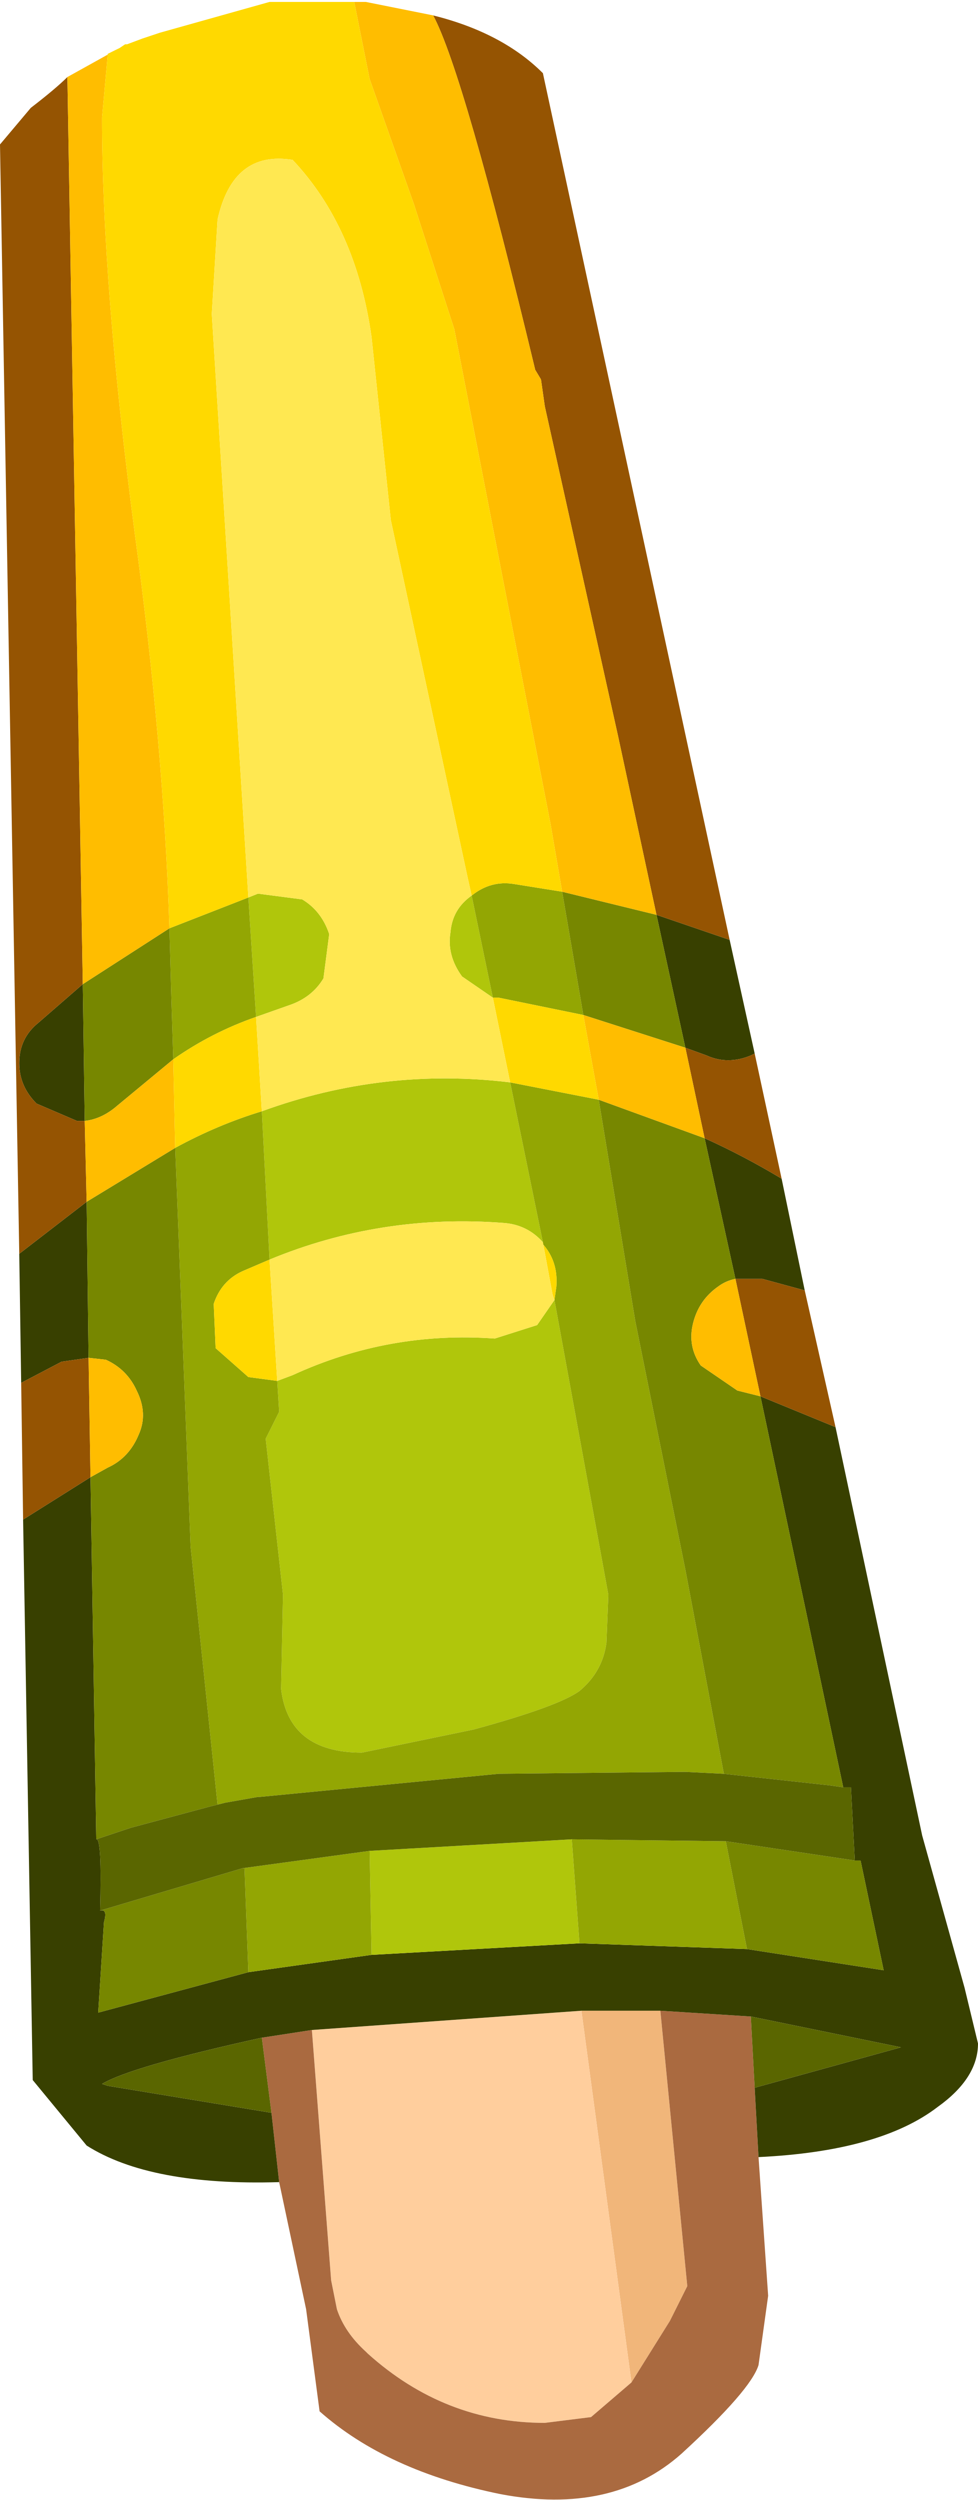 <?xml version="1.0" encoding="UTF-8" standalone="no"?>
<svg xmlns:ffdec="https://www.free-decompiler.com/flash" xmlns:xlink="http://www.w3.org/1999/xlink" ffdec:objectType="shape" height="64.9px" width="25.4px" xmlns="http://www.w3.org/2000/svg">
  <g transform="matrix(1.0, 0.0, 0.0, 1.0, 7.9, 3.35)">
    <path d="M7.2 48.85 L9.25 48.85 9.95 56.0 9.5 56.9 8.5 58.5 7.2 48.85" fill="#f1b67a" fill-rule="evenodd" stroke="none"/>
    <path d="M0.2 49.35 L7.2 48.85 8.5 58.5 7.45 59.4 6.25 59.55 Q3.65 59.55 1.65 57.75 L1.6 57.7 Q1.05 57.2 0.85 56.6 L0.7 55.85 0.2 49.35" fill="#ffce9d" fill-rule="evenodd" stroke="none"/>
    <path d="M9.25 48.85 L11.6 49.0 11.7 50.85 11.8 52.65 12.05 56.25 11.8 58.05 Q11.6 58.7 9.8 60.35 8.0 61.95 5.1 61.4 2.15 60.8 0.4 59.25 L0.05 56.6 -0.65 53.3 -0.85 51.5 -1.1 49.55 0.2 49.35 0.7 55.85 0.85 56.6 Q1.05 57.2 1.6 57.7 L1.65 57.75 Q3.65 59.55 6.25 59.55 L7.45 59.4 8.5 58.5 9.5 56.9 9.95 56.0 9.25 48.85" fill="#aa6a40" fill-rule="evenodd" stroke="none"/>
    <path d="M9.9 23.85 L9.15 20.4 11.05 21.05 11.7 24.0 11.6 24.05 Q11.0 24.3 10.45 24.05 L9.9 23.85 M11.2 29.85 L10.4 26.2 Q11.4 26.65 12.4 27.25 L13.0 30.15 11.9 29.85 11.2 29.85 M11.85 32.9 L13.8 33.7 16.05 44.3 17.15 48.25 17.5 49.7 Q17.5 50.6 16.45 51.35 14.95 52.5 11.8 52.65 L11.7 50.85 15.5 49.8 11.6 49.0 9.25 48.85 7.2 48.85 0.2 49.35 -1.1 49.55 Q-4.5 50.3 -5.25 50.75 L-5.1 50.8 -0.85 51.5 -0.65 53.3 Q-4.0 53.4 -5.65 52.35 L-7.05 50.65 -7.3 36.1 -5.55 35.0 -5.4 44.4 Q-5.25 44.35 -5.3 46.25 -5.1 46.2 -5.2 46.55 L-5.35 48.9 -1.45 47.85 1.75 47.4 7.15 47.1 11.5 47.25 15.05 47.8 14.45 44.95 14.3 44.95 14.2 43.05 14.0 43.05 11.85 32.9 M-7.35 32.55 L-7.4 29.2 -5.65 27.85 -5.6 31.9 -6.3 32.0 -7.35 32.55 M-5.7 25.75 L-5.9 25.75 -6.95 25.3 Q-7.4 24.85 -7.4 24.25 -7.4 23.6 -6.9 23.2 L-5.75 22.2 -5.7 25.75" fill="#384000" fill-rule="evenodd" stroke="none"/>
    <path d="M4.9 22.55 L4.1 22.0 Q3.7 21.45 3.8 20.85 3.85 20.25 4.35 19.9 L4.9 22.55 M-1.45 19.95 L-1.2 19.85 -0.05 20.0 Q0.45 20.3 0.65 20.9 L0.5 22.05 Q0.2 22.55 -0.4 22.75 L-1.25 23.05 -1.45 19.95 M-1.1 25.5 Q2.05 24.35 5.35 24.75 L6.2 28.9 Q5.8 28.45 5.2 28.4 2.0 28.15 -0.9 29.35 L-1.1 25.5 M-0.7 32.5 L-0.3 32.35 Q2.2 31.2 4.95 31.4 L6.05 31.05 6.5 30.4 7.9 38.05 7.85 39.3 Q7.75 40.05 7.15 40.55 6.6 40.95 4.4 41.55 L1.5 42.15 Q-0.4 42.15 -0.6 40.5 L-0.55 38.05 -1.0 34.0 -0.65 33.3 -0.7 32.5 M1.75 47.4 L1.7 44.7 6.95 44.4 7.15 47.1 1.75 47.4" fill="#b0c60b" fill-rule="evenodd" stroke="none"/>
    <path d="M-3.5 20.75 L-1.45 19.95 -1.25 23.05 Q-2.4 23.45 -3.4 24.15 L-3.45 22.55 -3.5 20.75 M4.35 19.9 Q4.85 19.5 5.45 19.6 L6.7 19.8 7.25 23.0 5.05 22.55 4.9 22.55 4.35 19.9 M5.35 24.75 L7.65 25.2 8.6 30.95 9.9 37.4 10.9 42.7 9.9 42.65 9.85 42.65 5.05 42.7 -1.15 43.3 -1.2 43.3 -2.05 43.45 -2.25 43.5 -2.95 36.8 -3.35 26.45 Q-2.25 25.85 -1.1 25.5 L-0.9 29.35 -1.6 29.65 Q-2.15 29.9 -2.35 30.5 L-2.3 31.65 -1.45 32.4 -0.7 32.5 -0.65 33.3 -1.0 34.0 -0.55 38.05 -0.6 40.5 Q-0.4 42.15 1.5 42.15 L4.4 41.55 Q6.6 40.95 7.15 40.55 7.75 40.05 7.85 39.3 L7.9 38.05 6.5 30.4 6.55 30.05 Q6.6 29.4 6.2 28.95 L6.2 28.9 5.35 24.75 M1.7 44.7 L1.75 47.4 -1.45 47.85 -1.55 45.15 -1.6 45.15 1.7 44.7 M7.15 47.1 L6.95 44.4 10.95 44.45 11.5 47.25 7.15 47.1" fill="#93a603" fill-rule="evenodd" stroke="none"/>
    <path d="M6.7 19.8 L9.15 20.4 9.9 23.85 7.25 23.0 6.7 19.8 M7.65 25.2 L10.4 26.2 11.2 29.85 Q10.95 29.9 10.75 30.05 10.25 30.4 10.1 31.0 9.95 31.6 10.3 32.1 L11.25 32.75 11.85 32.9 14.0 43.05 13.65 43.0 10.9 42.7 9.9 37.4 8.6 30.95 7.65 25.2 M-3.35 26.45 L-2.95 36.8 -2.25 43.5 -2.45 43.55 -4.5 44.1 -5.4 44.4 -5.55 35.0 -5.1 34.75 Q-4.55 34.5 -4.3 33.9 -4.05 33.35 -4.35 32.75 -4.6 32.2 -5.15 31.95 L-5.6 31.9 -5.65 27.85 -3.35 26.45 M-1.6 45.15 L-1.55 45.15 -1.45 47.85 -5.35 48.9 -5.2 46.55 Q-5.1 46.2 -5.3 46.25 L-1.6 45.15 M14.3 44.95 L14.45 44.95 15.05 47.8 11.5 47.25 10.95 44.45 14.3 44.95 M-5.7 25.75 L-5.75 22.2 -3.5 20.75 -3.45 22.55 -3.4 24.15 -4.85 25.35 Q-5.25 25.7 -5.7 25.75" fill="#778700" fill-rule="evenodd" stroke="none"/>
    <path d="M10.9 42.7 L13.65 43.0 14.0 43.05 14.2 43.05 14.3 44.95 10.95 44.45 6.95 44.4 1.7 44.7 -1.6 45.15 -5.3 46.25 Q-5.25 44.35 -5.4 44.4 L-4.5 44.1 -2.45 43.55 -2.25 43.5 -2.05 43.45 -1.2 43.3 -1.15 43.3 5.05 42.7 9.85 42.65 9.9 42.65 10.9 42.7 M11.6 49.0 L15.5 49.8 11.7 50.85 11.6 49.0 M-1.1 49.55 L-0.85 51.5 -5.1 50.8 -5.25 50.75 Q-4.5 50.3 -1.1 49.55" fill="#5a6600" fill-rule="evenodd" stroke="none"/>
    <path d="M9.15 20.4 L8.15 15.75 6.25 7.2 6.15 6.5 6.0 6.25 Q4.15 -1.45 3.35 -2.95 5.15 -2.5 6.2 -1.45 L11.05 21.05 9.15 20.4 M10.4 26.2 L9.9 23.85 10.45 24.05 Q11.0 24.3 11.6 24.05 L11.7 24.0 12.4 27.25 Q11.4 26.65 10.4 26.2 M11.85 32.9 L11.2 29.85 11.9 29.85 13.0 30.15 13.8 33.7 11.85 32.9 M-7.3 36.1 L-7.35 32.55 -6.3 32.0 -5.6 31.9 -5.55 35.0 -7.3 36.1 M-7.4 29.2 L-7.9 0.4 -7.1 -0.55 Q-6.45 -1.05 -6.15 -1.35 L-5.75 22.2 -6.9 23.2 Q-7.4 23.6 -7.4 24.25 -7.4 24.85 -6.95 25.3 L-5.9 25.75 -5.7 25.75 -5.65 27.85 -7.4 29.2" fill="#955402" fill-rule="evenodd" stroke="none"/>
    <path d="M6.7 19.8 L6.4 18.05 3.9 5.2 2.85 1.95 1.7 -1.3 1.3 -3.3 1.6 -3.3 3.35 -2.95 Q4.15 -1.45 6.0 6.25 L6.15 6.5 6.25 7.2 8.15 15.75 9.15 20.4 6.7 19.8 M-4.8 -2.1 L-5.1 -1.95 -5.25 -0.3 Q-5.25 4.05 -4.4 10.5 -3.65 16.0 -3.5 20.75 L-5.75 22.2 -6.15 -1.35 -4.8 -2.1 M7.25 23.0 L9.9 23.85 10.4 26.2 7.65 25.2 7.25 23.0 M11.85 32.9 L11.25 32.75 10.3 32.1 Q9.95 31.6 10.1 31.0 10.25 30.4 10.75 30.05 10.95 29.9 11.2 29.85 L11.85 32.9 M-5.65 27.85 L-5.7 25.75 Q-5.25 25.7 -4.85 25.35 L-3.4 24.15 -3.35 26.45 -5.65 27.85 M-5.6 31.9 L-5.15 31.95 Q-4.6 32.2 -4.35 32.75 -4.05 33.35 -4.3 33.9 -4.55 34.5 -5.1 34.75 L-5.55 35.0 -5.6 31.9" fill="#ffbd00" fill-rule="evenodd" stroke="none"/>
    <path d="M1.3 -3.3 L1.7 -1.3 2.85 1.95 3.9 5.2 6.4 18.05 6.7 19.8 5.45 19.6 Q4.85 19.5 4.35 19.9 L4.25 19.45 2.25 10.15 1.75 5.4 Q1.35 2.55 -0.3 0.8 -1.85 0.55 -2.25 2.35 L-2.4 4.8 -1.45 19.95 -3.5 20.75 Q-3.65 16.0 -4.4 10.5 -5.25 4.05 -5.25 -0.3 L-5.1 -1.95 -4.8 -2.1 -4.65 -2.2 -4.6 -2.2 -4.2 -2.35 -3.75 -2.5 -0.9 -3.3 -0.85 -3.3 1.3 -3.3 M4.9 22.55 L5.05 22.55 7.25 23.0 7.65 25.2 5.35 24.75 4.9 22.55 M-1.25 23.05 L-1.1 25.5 Q-2.25 25.85 -3.35 26.45 L-3.4 24.15 Q-2.4 23.45 -1.25 23.05 M6.5 30.4 L6.45 30.25 6.2 28.9 6.2 28.95 Q6.6 29.4 6.55 30.05 L6.5 30.4 M-0.9 29.35 L-0.7 32.5 -1.45 32.4 -2.3 31.65 -2.35 30.5 Q-2.15 29.9 -1.6 29.65 L-0.9 29.35" fill="#ffd900" fill-rule="evenodd" stroke="none"/>
    <path d="M-1.45 19.95 L-2.4 4.8 -2.25 2.35 Q-1.85 0.55 -0.3 0.8 1.35 2.55 1.75 5.4 L2.25 10.15 4.25 19.45 4.35 19.9 Q3.85 20.25 3.8 20.85 3.7 21.45 4.1 22.0 L4.9 22.55 5.35 24.75 Q2.05 24.35 -1.1 25.5 L-1.25 23.05 -0.4 22.75 Q0.2 22.55 0.5 22.05 L0.65 20.9 Q0.45 20.3 -0.05 20.0 L-1.2 19.85 -1.45 19.95 M6.2 28.9 L6.45 30.25 6.5 30.4 6.05 31.05 4.95 31.4 Q2.2 31.2 -0.3 32.35 L-0.7 32.5 -0.9 29.35 Q2.0 28.15 5.2 28.4 5.8 28.45 6.2 28.9" fill="#ffe851" fill-rule="evenodd" stroke="none"/>
  </g>
</svg>
